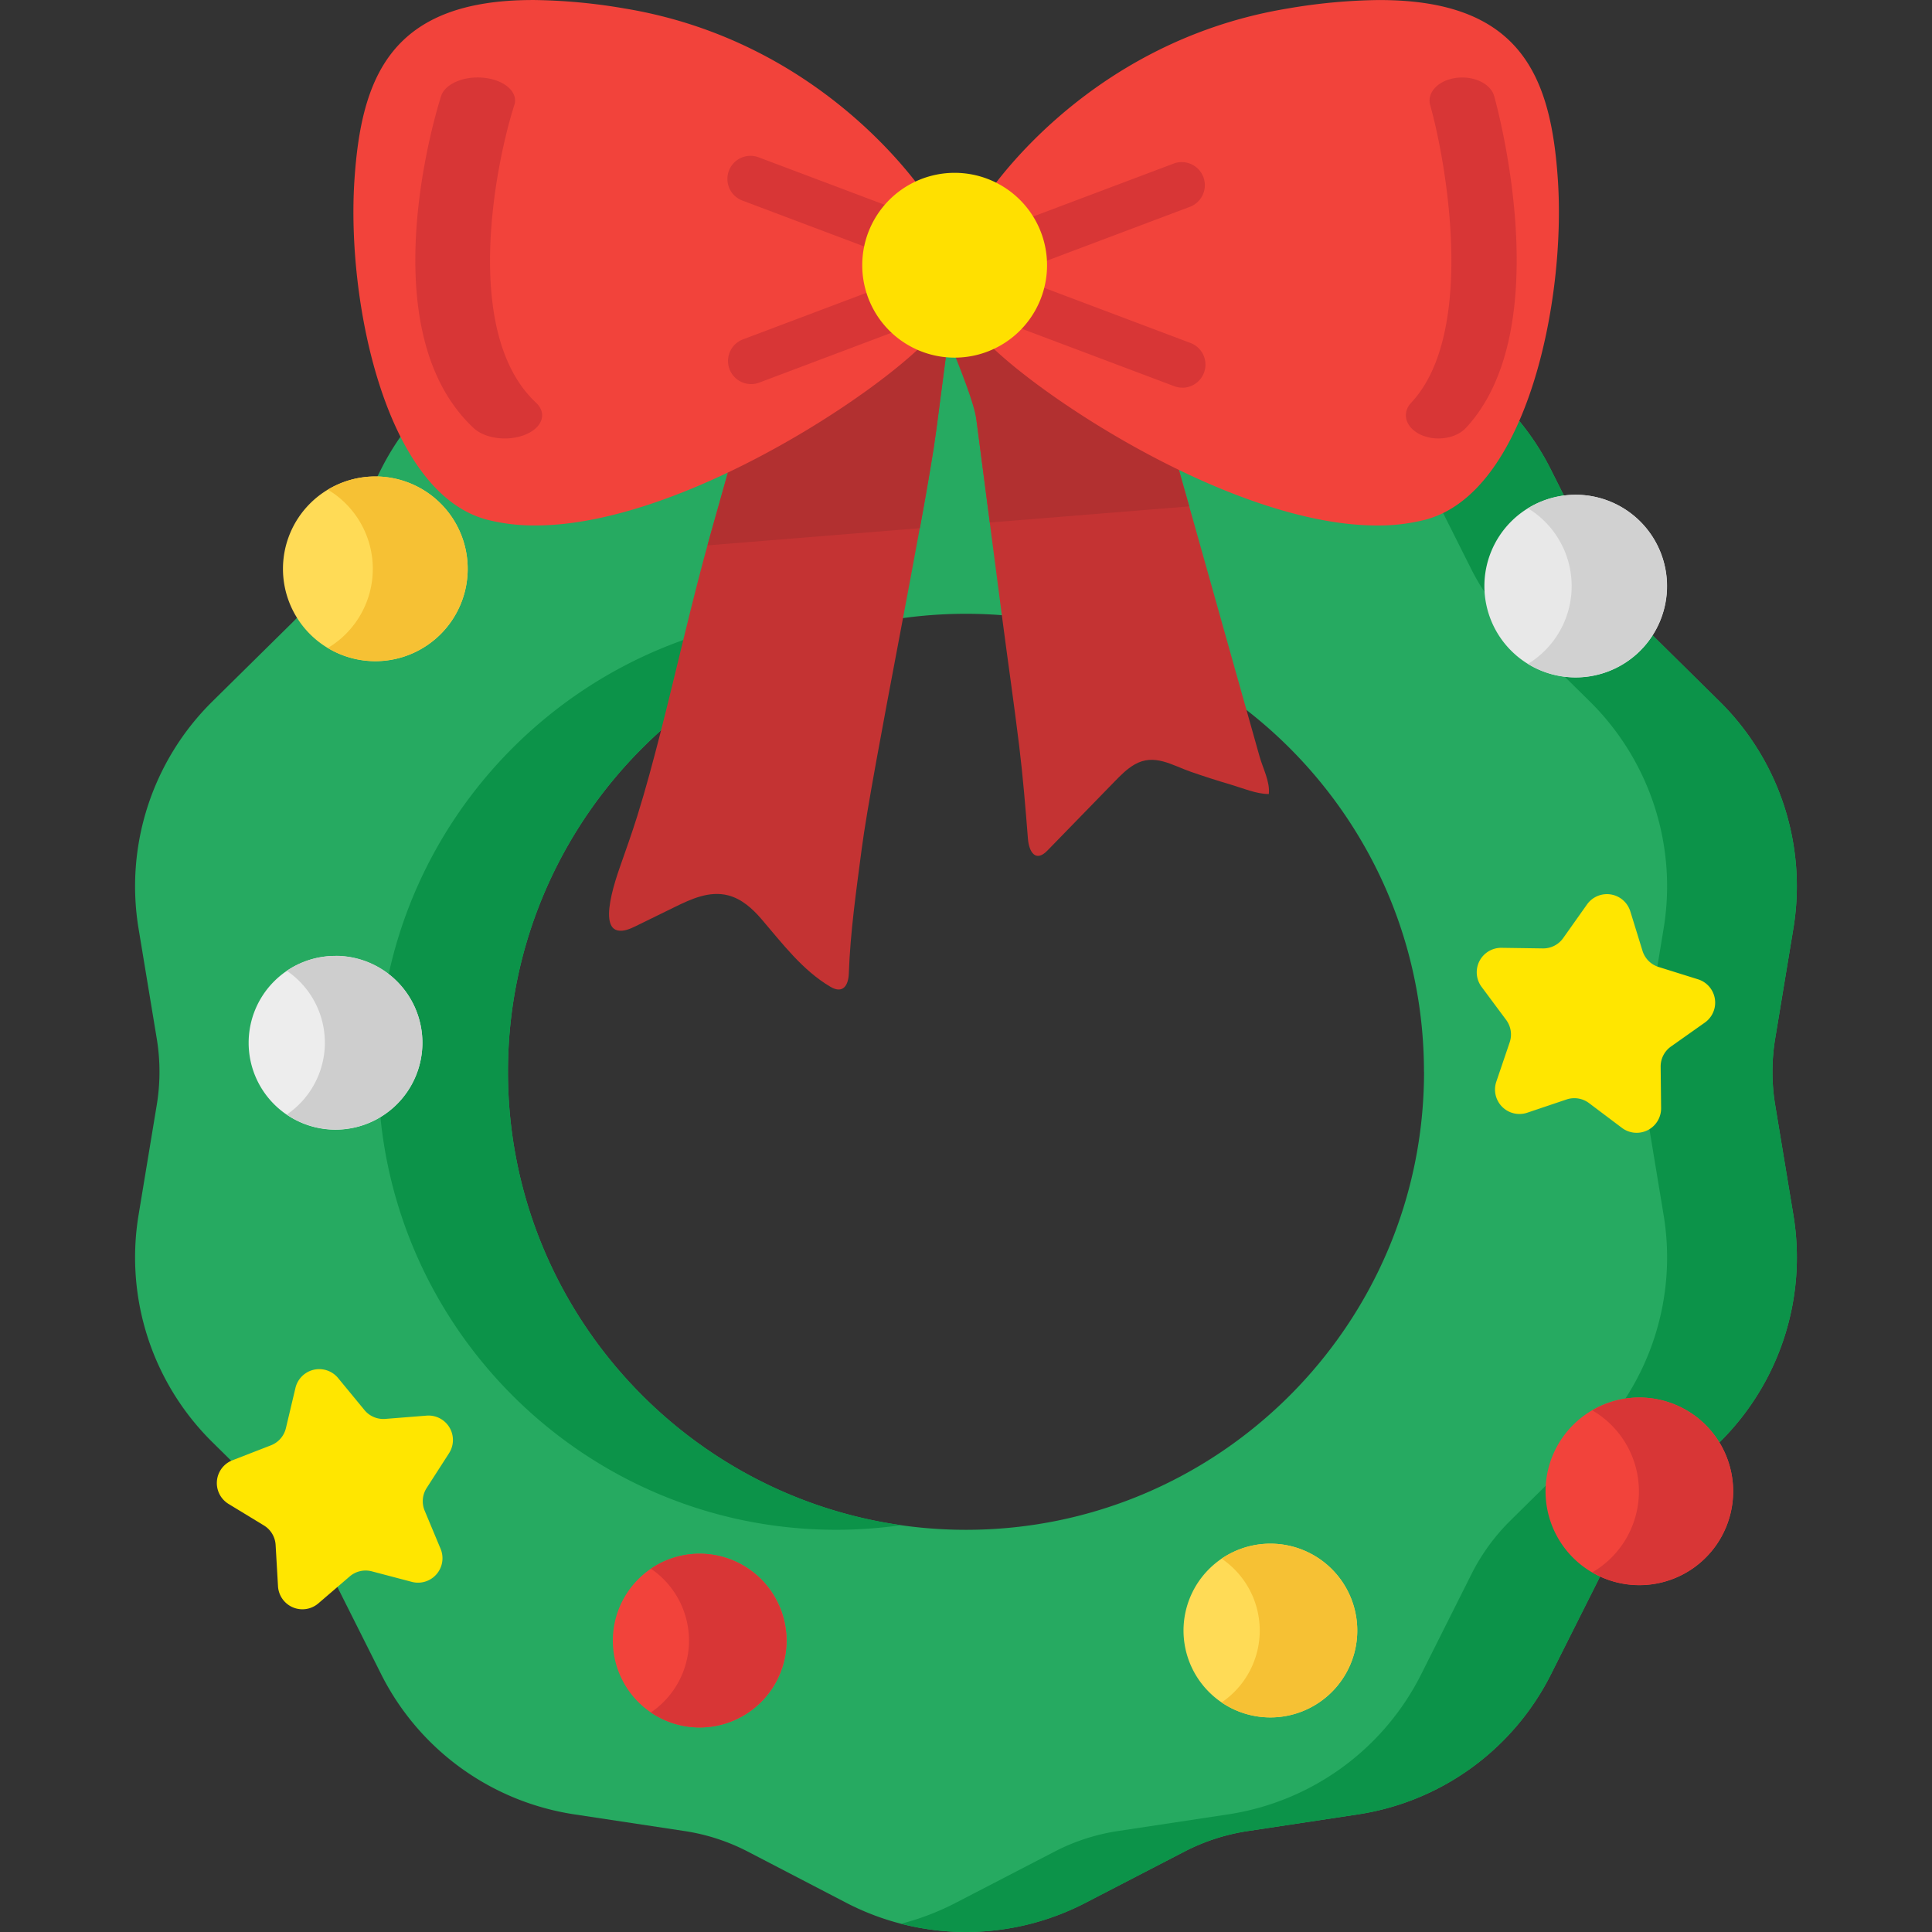 <?xml version="1.0" standalone="no"?><!DOCTYPE svg PUBLIC "-//W3C//DTD SVG 1.1//EN" "http://www.w3.org/Graphics/SVG/1.1/DTD/svg11.dtd"><svg t="1572791605806" class="icon" viewBox="0 0 1024 1024" version="1.1" xmlns="http://www.w3.org/2000/svg" p-id="4086" xmlns:xlink="http://www.w3.org/1999/xlink" width="200" height="200"><rect x="0" y="0" width="1024" height="1024" fill="#333333" stroke="none"/><defs><style type="text/css"></style></defs><path d="M940.884 585.689a107.909 107.909 0 0 1 0-35.236l9.654-58.415a137.604 137.604 0 0 0-39.057-120.194l-42.144-41.587a108.011 108.011 0 0 1-20.813-28.518l-26.569-52.936a137.616 137.616 0 0 0-102.267-74.293l-58.541-8.856a107.859 107.859 0 0 1-33.503-10.881l-52.405-27.253a137.629 137.629 0 0 0-126.407 0l-52.569 27.227a107.694 107.694 0 0 1-33.515 10.881l-58.528 8.856a137.604 137.604 0 0 0-102.317 74.356l-26.569 52.936a108.011 108.011 0 0 1-20.711 28.505l-42.144 41.587a137.578 137.578 0 0 0-39.057 120.194l9.654 58.389a107.909 107.909 0 0 1 0 35.236l-9.654 58.415a137.578 137.578 0 0 0 39.057 120.194l42.144 41.587a108.137 108.137 0 0 1 20.813 28.518l26.569 52.936a137.604 137.604 0 0 0 102.267 74.293l58.528 8.856a107.694 107.694 0 0 1 33.515 10.881l52.405 27.253a137.616 137.616 0 0 0 126.407 0l52.633-27.227a107.694 107.694 0 0 1 33.515-10.881l58.528-8.856a137.604 137.604 0 0 0 102.267-74.293l26.569-52.936a108.137 108.137 0 0 1 20.711-28.505l42.144-41.587a137.578 137.578 0 0 0 39.057-120.194z m-186.112-17.612c0 133.846-108.896 242.755-242.755 242.755s-242.793-108.909-242.793-242.755 108.896-242.755 242.755-242.755 242.755 108.896 242.755 242.755z" fill="#26AA61" p-id="4087"></path><path d="M477.604 327.764a243.35 243.35 0 0 0-34.388-2.454c-133.846 0-242.755 108.896-242.755 242.755S309.357 810.819 443.216 810.819a243.35 243.35 0 0 0 34.388-2.454c-117.664-16.751-208.367-118.12-208.367-240.313s90.728-223.536 208.367-240.288zM940.884 585.689a107.909 107.909 0 0 1 0-35.236l9.654-58.415a137.604 137.604 0 0 0-39.057-120.194l-42.144-41.587a108.011 108.011 0 0 1-20.813-28.518l-26.569-52.936a137.616 137.616 0 0 0-102.267-74.293l-58.541-8.856a107.859 107.859 0 0 1-33.503-10.881l-52.405-27.253a137.667 137.667 0 0 0-97.585-10.995 137.211 137.211 0 0 1 28.809 10.995l52.569 27.227a107.694 107.694 0 0 0 33.515 10.881l58.528 8.856a137.604 137.604 0 0 1 102.216 74.356l26.569 52.936a108.011 108.011 0 0 0 20.711 28.505l42.144 41.587a137.578 137.578 0 0 1 39.057 120.194l-9.654 58.415a107.909 107.909 0 0 0 0 35.236l9.654 58.415a137.578 137.578 0 0 1-39.057 120.194l-42.144 41.587a108.137 108.137 0 0 0-20.711 28.505l-26.569 52.936a137.604 137.604 0 0 1-102.267 74.293l-58.528 8.856a107.694 107.694 0 0 0-33.515 10.881l-52.569 27.24a137.211 137.211 0 0 1-28.809 10.995 137.515 137.515 0 0 0 97.636-10.995l52.519-27.227a107.656 107.656 0 0 1 33.515-10.881l58.541-8.856a137.616 137.616 0 0 0 102.267-74.293l26.569-52.936a108.137 108.137 0 0 1 20.711-28.505l42.144-41.587a137.604 137.604 0 0 0 39.057-120.194z" fill="#0C9349" p-id="4088"></path><path d="M883.571 310.646a48.407 48.407 0 1 1-48.407-48.407 48.407 48.407 0 0 1 48.407 48.407z" fill="#E8E8E8" p-id="4089"></path><path d="M835.164 262.239a48.078 48.078 0 0 0-25.304 7.174 48.293 48.293 0 0 1 0 82.466 48.381 48.381 0 1 0 25.304-89.64z" fill="#D1D1D1" p-id="4090"></path><path d="M918.617 790.449a49.723 49.723 0 1 1-49.723-49.723 49.723 49.723 0 0 1 49.723 49.723z" fill="#F2433B" p-id="4091"></path><path d="M868.894 740.727a49.406 49.406 0 0 0-24.975 6.781 49.634 49.634 0 0 1 0 85.882 49.697 49.697 0 1 0 24.975-92.664z" fill="#D83636" p-id="4092"></path><path d="M719.372 864.198a46.041 46.041 0 1 1-46.041-46.016 46.041 46.041 0 0 1 46.041 46.016z" fill="#FFDB56" p-id="4093"></path><path d="M673.332 818.183a45.838 45.838 0 0 0-25.848 7.933 46.028 46.028 0 0 1 0 76.203 46.041 46.041 0 1 0 25.848-84.136z" fill="#F6C134" p-id="4094"></path><path d="M416.9 869.537a46.041 46.041 0 1 1-46.028-46.028 46.041 46.041 0 0 1 46.028 46.028z" fill="#F2433B" p-id="4095"></path><path d="M370.872 823.509a45.838 45.838 0 0 0-25.899 7.933 46.028 46.028 0 0 1 0 76.203 46.041 46.041 0 1 0 25.848-84.136z" fill="#D83636" p-id="4096"></path><path d="M223.868 552.692a46.041 46.041 0 1 1-46.041-46.028 46.041 46.041 0 0 1 46.041 46.028z" fill="#EDEDED" p-id="4097"></path><path d="M177.827 506.651a45.851 45.851 0 0 0-25.835 7.882 46.041 46.041 0 0 1 0 76.203 46.041 46.041 0 1 0 25.835-84.136z" fill="#CECECE" p-id="4098"></path><path d="M247.881 301.498a48.951 48.951 0 1 1-48.951-48.951 48.963 48.963 0 0 1 48.951 48.951z" fill="#FFDB56" p-id="4099"></path><path d="M198.918 252.535a48.647 48.647 0 0 0-25.14 7.009 48.85 48.85 0 0 1 0 83.896 48.938 48.938 0 1 0 25.14-90.905z" fill="#F6C134" p-id="4100"></path><path d="M506.274 151.028z m0 0l-107.15 52.051-22.597 80.328c-9.717 34.553-17.624 70.32-26.569 105.366-3.796 14.689-7.68 29.34-12.209 43.814-2.885 9.236-6.162 18.333-9.35 27.455-3.036 8.679-6.326 20.091-5.453 26.949 0.38 2.758 1.354 5.478 4.428 6.162s6.541-0.784 9.527-2.252l20.661-10.122c8.755-4.289 18.409-8.768 28.366-6.225 7.11 1.822 12.867 6.984 17.65 12.563 11.083 12.918 21.698 27.139 36.602 35.919 6.655 3.922 9.502-0.81 9.717-7.098 0.784-22.103 3.935-43.789 6.781-65.677 5.529-42.372 34.009-179.963 39.538-222.334l9.919-76.026zM511.12 173.713z m0 0l6.453 49.432 13.765 105.493c2.897 22.255 6.136 44.459 8.856 66.727 1.999 16.372 3.34 32.731 4.631 49.191 0.531 6.807 3.973 12.804 10.324 6.263l35.426-36.4c3.315-3.403 6.68-6.857 10.792-9.223 10.438-5.997 19.8 0.392 29.808 3.872q10.4 3.618 20.977 6.731c6.326 1.86 13.74 5.061 20.344 5.061 0.746-6.465-3.163-13.702-4.884-19.851l-10.818-38.437-25.886-92.094-12.652-44.712z" fill="#C43333" p-id="4101"></path><path d="M618.257 225.763l-111.085-68.017-17.612 1.43-90.437 43.903-22.597 80.328c-0.531 1.873-1.037 3.796-1.556 5.655l112.603-9.122c3.985-21.837 7.199-40.487 8.705-52.013l6.326-48.483c6.427 16.448 13.778 34.161 15.018 43.688l7.009 53.809 105.67-8.553z" fill="#B23030" p-id="4102"></path><path d="M282.295 0.013c-75.394 0-90.829 41.271-94.435 95.384-4.276 64.196 16.448 166.008 70.383 180.077a100.812 100.812 0 0 0 25.456 3.036c84.617 0 204.508-85.503 214.832-107.441 11.387-24.254-5.706-64.196-5.706-64.196S440.686 22.533 330.992 4.479a302.384 302.384 0 0 0-48.698-4.479zM731.278 0.013a302.384 302.384 0 0 0-48.698 4.479c-109.693 18.054-161.832 102.393-161.832 102.393s-17.118 39.943-5.706 64.196c10.324 21.939 130.215 107.441 214.832 107.441a100.812 100.812 0 0 0 25.456-3.036c53.898-14.069 74.647-115.893 70.383-180.077C822.107 41.296 806.672 0.025 731.278 0.025z" fill="#F2433B" p-id="4103"></path><path d="M267.568 232.393c-6.415 0-12.652-1.923-16.511-5.491-56.276-52.582-18.877-170.98-17.257-176.003 2.138-6.63 12.551-10.931 23.28-9.603s17.713 7.768 15.524 14.398c-10.122 31.428-27.835 121.004 11.45 157.682 6.035 5.643 3.543 13.234-5.567 16.966a29.1 29.1 0 0 1-10.919 2.05zM762.415 232.393a22.584 22.584 0 0 1-9.527-2.037c-7.958-3.796-10.122-11.387-4.871-16.966 34.287-36.691 18.852-126.255 10.008-157.682-1.86-6.63 4.213-13.082 13.576-14.398s18.472 2.973 20.332 9.603c1.417 5.061 34.085 123.408-15.081 176.003-3.34 3.517-8.831 5.478-14.436 5.478zM483.437 139.35a12.209 12.209 0 0 1-4.314-0.784L393.797 106.416a12.247 12.247 0 1 1 8.629-22.913L487.751 115.652a12.247 12.247 0 0 1-4.314 23.71zM626.671 205.469a12.222 12.222 0 0 1-4.314-0.784l-85.325-32.149a12.247 12.247 0 0 1 8.629-22.913l85.325 32.162a12.247 12.247 0 0 1-4.314 23.71zM541.345 142.449a12.247 12.247 0 0 1-4.314-23.71l85.325-32.149a12.247 12.247 0 0 1 8.629 22.913l-85.325 32.149a12.209 12.209 0 0 1-4.314 0.797zM398.112 203.584a12.247 12.247 0 0 1-4.314-23.71l85.287-32.149a12.247 12.247 0 0 1 8.629 22.913l-85.287 32.149a12.209 12.209 0 0 1-4.314 0.797z" fill="#D83636" p-id="4104"></path><path d="M505.983 140.577m-48.976 0a48.976 48.976 0 1 0 97.952 0 48.976 48.976 0 1 0-97.952 0Z" fill="#FFE000" p-id="4105"></path><path d="M179.231 730.428l13.917 16.903a12.956 12.956 0 0 0 11.096 4.719l21.799-1.733a12.956 12.956 0 0 1 11.956 19.927l-11.855 18.421a12.956 12.956 0 0 0-1.063 12.019l8.452 20.243a12.956 12.956 0 0 1-15.258 17.498l-21.18-5.58a12.956 12.956 0 0 0-11.754 2.708l-16.599 14.259a12.956 12.956 0 0 1-21.395-9.097l-1.265-21.863a12.956 12.956 0 0 0-6.212-10.337l-18.712-11.387a12.956 12.956 0 0 1 2.037-23.153l20.42-7.933a12.956 12.956 0 0 0 7.92-9.097l5.061-21.319a12.956 12.956 0 0 1 22.635-5.2zM864.099 483.043l6.465 20.926a12.956 12.956 0 0 0 8.515 8.54l20.901 6.541a12.956 12.956 0 0 1 3.593 22.963l-17.903 12.652a12.956 12.956 0 0 0-5.491 10.742l0.24 21.901a12.956 12.956 0 0 1-20.724 10.514l-17.498-13.171a12.956 12.956 0 0 0-11.906-1.91l-20.762 6.997a12.956 12.956 0 0 1-16.448-16.448l7.072-20.8a12.956 12.956 0 0 0-1.86-11.918l-13.032-17.523a12.956 12.956 0 0 1 10.59-20.686l21.901 0.316a12.956 12.956 0 0 0 10.754-5.453l12.652-17.865a12.956 12.956 0 0 1 22.938 3.682z" fill="#FFE600" p-id="4106"></path></svg>